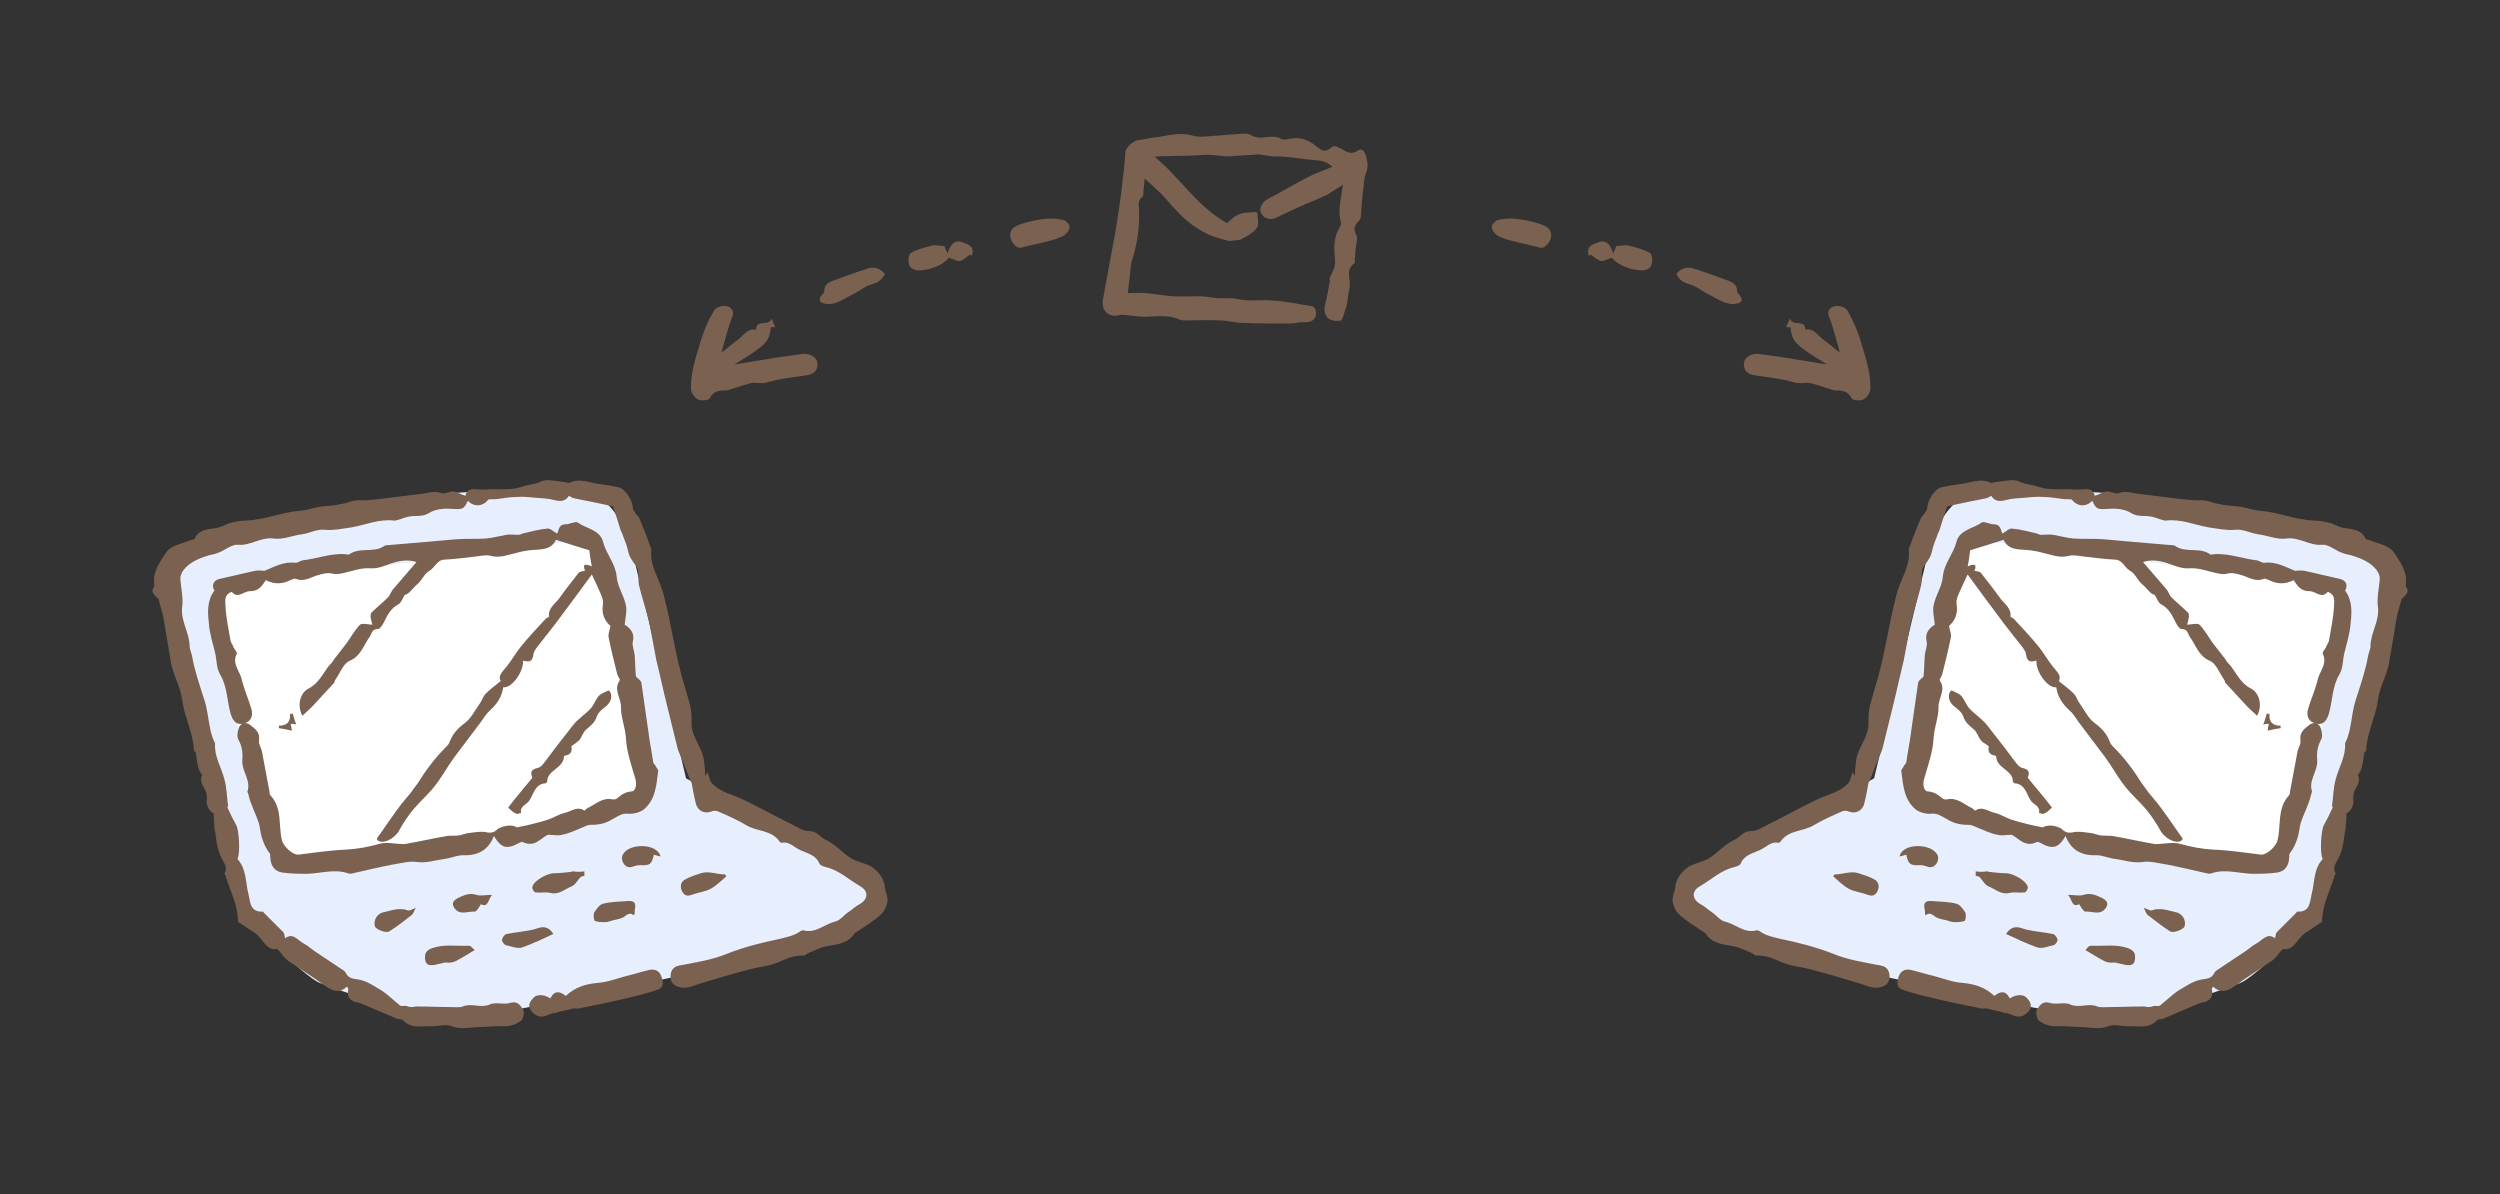 <?xml version="1.0" encoding="utf-8"?>
<!-- Generator: Adobe Illustrator 25.3.1, SVG Export Plug-In . SVG Version: 6.00 Build 0)  -->
<svg version="1.1" id="レイヤー_1" xmlns="http://www.w3.org/2000/svg" xmlns:xlink="http://www.w3.org/1999/xlink" x="0px"
	 y="0px" viewBox="0 0 403.4 192.7" style="enable-background:new 0 0 403.4 192.7;" xml:space="preserve">
<rect x="0" y="0" width="403.4" height="192.7" fill="#333333" stroke="none"/>
<style type="text/css">
	.st0{fill:#7A6150;}
	.st1{fill:#E7EFFF;}
	.st2{fill:#FFFFFF;}
</style>
<g>
	<path class="st0" d="M216.5,51.7c-2.2,0.4-3.2-0.8-2.6-2.9c0.3-1.2,0.5-2.4,0.7-3.6c0-0.1-0.1-0.2-0.1-0.2c0.3-0.8,0.8-1.5,0.9-2.3
		c0.1-0.8-0.1-1.7-0.1-2.6c0-0.7,0.1-1.5,0.3-2.2c0.1-0.4,0.4-0.8,0.6-1.3c0.1-0.2,0.3-0.5,0.2-0.6c-0.6-2,0-3.9,0.3-6.2
		c-0.7,0.5-1.3,0.8-1.9,1.2c-0.3,0.2-0.5,0.4-0.8,0.5c-1.5,0.7-3.1,1.3-4.6,2c-1.1,0.5-2.2,1-3.2,1.5c-1,0.6-2.2,0.4-2.7-0.6
		c-0.4-0.7,0.1-1.8,1.1-2.3c2.1-1.1,4.1-2.3,6.2-3.4c1.3-0.7,2.6-1.1,4.2-1.8c-1.1-1-2.1-1-3.2-1.1c-1.5-0.1-3-0.4-4.5-0.5
		c-0.7-0.1-1.4,0-2.2-0.1c-0.7-0.1-1.3-0.2-2-0.3c-0.9,0.1-1.8,0.1-2.8,0.2c-0.9,0-1.9,0.2-2.8,0.1c-1.2-0.1-2.3-0.3-3.5-0.2
		c-2,0.2-4.1,0.1-6.2,0.2c-0.4,0-0.8,0-1.5,0.1c4.1,3.3,6.8,8,11.7,10.7c0.5-0.4,1.1-1.1,1.9-1.4c0.9-0.4,1.9-0.3,2.8-0.4
		c0,0,0.2,0.1,0.2,0.2c0,0.8,0.3,1.8-0.1,2.4c-0.6,0.8-1.6,1.3-2.5,1.8c-0.3,0.2-0.8,0.1-1.2,0.2c-0.2,0-0.5,0.1-0.7,0.1
		c-1.2-0.3-2.4-0.6-3.5-1.1c-1.2-0.6-2.5-1.4-3.5-2.3c-1.4-1.2-2.6-2.7-3.9-4.1c-0.8-0.8-1.7-1.6-2.8-2.6c-0.1,0.8-0.1,1.5-0.2,2.1
		c0,0.3,0,0.8-0.2,0.9c-0.8,0.6-0.5,1.4-0.5,2.1c0.1,2.8-0.3,5.6-1.2,8.3c-0.2,0.8-0.2,1.7-0.3,2.5c-0.1,0.7-0.2,1.5-0.3,2.6
		c0.9,0,1.9-0.1,2.8,0c1.5,0.1,2.9,0.4,4.4,0.5c1.4,0.1,2.8,0,4.2,0c1,0,2,0.2,2.9,0.3c1,0.1,2.1-0.1,3.1,0.1c2,0.5,4,0.1,6,0.3
		c2.1,0.1,4.2,0.6,6.3,0.9c0.2,0,0.6,0.4,0.6,0.7c0.3,1.3-0.6,2-1.9,1.9c-0.7-0.1-1.4,0.2-2.1,0.2c-2.6,0-5.2,0-7.8-0.1
		c-1.2,0-2.4-0.4-3.7-0.4c-1.8-0.1-3.7,0-5.5,0c-0.3,0-0.6,0-0.9-0.1c-2.1-1-4.3-0.4-6.4-0.5c-0.9-0.1-1.7-0.2-2.6-0.3
		c-0.2,0-0.4,0-0.6,0c-1.9,0.6-3.2-0.7-2.8-2.6c0.4-2.2,0.8-4.4,1.2-6.6c0.4-2.1,0.8-4.1,1.1-6.2c0.3-1.9,0.6-3.9,0.8-5.8
		c0.2-1.7,0.4-3.4,0.5-5.1c0.1-0.8,1.4-1.9,2.2-1.9c0.8-0.1,1.5-0.3,2.3-0.4c2.1-0.2,4.2-1,6.4-0.3c1.1,0.3,2.3,0.1,3.5,0
		c0.9,0,1.9-0.2,2.8-0.2c1,0,2.3-0.4,3.1,0.1c1.6,1,3.3-0.3,4.8,0.6c0.6,0.3,1.5-0.1,2.3-0.1c1.5-0.1,2.7,0.7,3.8,1.6
		c0.7,0.6,1.2,0.5,1.9,0c0.5-0.5,0.9-0.3,1.5,0c0.7,0.3,1.6,1.2,2.7,0.5c0.6-0.4,1.1-0.5,1.5,0.7c0.3,1.1,0.4,1.9,0,2.9
		c-0.3,0.7-0.3,1.5-0.4,2.3c-0.2,1.5-0.3,3-0.4,4.5c0,0.3-0.1,0.6-0.3,0.8c-0.7,0.7-1,1.4-0.4,2.4c0.2,0.4,0,1.1-0.1,1.7
		c-0.1,0.7-0.1,1.5-0.2,2.2c0,0.2,0.1,0.5-0.1,0.6c-1.6,1.2-0.3,2.9-0.8,4.3c-0.1,0.4-0.1,0.8-0.2,1.1
		C217.5,48.9,217,50.3,216.5,51.7z"/>
	<path class="st0" d="M116.7,56.7c0.8-0.7,1.6-1.3,2.5-2c0.9-0.7,1.5-1.8,2.8-1.5c0-1.8,2-0.4,2.5-1.8c0.2,0.5,0.4,0.9,0.6,1.4
		c-0.3,0-0.5,0-0.7,0c-0.3,2.3-0.6,2.8-5.9,6c1.5-0.2,2.9-0.5,4.4-0.7c2.2-0.4,4.5-0.7,6.7-1c1.1-0.1,2.2,0.6,2.3,1.4
		c0.1,1.3-0.5,1.9-2,2.1c-1.5,0.2-3,0.4-4.5,0.7c-0.7,0.1-1.4,0.4-2.1,0.5c-0.7,0.1-1.4-0.1-2,0c-0.9,0.2-1.8,0.5-2.7,0.8
		c-0.5,0.1-1,0.4-1.5,0.4c-1.1,0-2,0.1-2.6,1.3c-0.2,0.3-1.3,0.4-1.8,0.2c-0.6-0.3-1.2-1.1-1.2-1.7c-0.1-2.8,0.9-5.5,1.7-8.2
		c0.5-1.5,1.1-2.9,1.9-4.3c0.5-1,2.1-1.2,2.8-0.6c0.6,0.6,0.4,1.1,0.1,1.8c-0.6,1.8-1.1,3.6-1.6,5.4
		C116.5,56.7,116.6,56.7,116.7,56.7z"/>
	<path class="st0" d="M142.8,44.2c-0.5,1-1.1,1.4-2.2,1.7c-1.1,0.3-2.1,1.2-3.2,1.7c-1.4,0.7-2.6,1.7-4.3,1.4
		c-1-0.2-1.1-0.7-0.4-1.5c0.1-0.1,0.3-0.3,0.3-0.5c0-1,0.6-1.4,1.4-1.7c1.9-0.7,3.8-1.4,5.7-2C141.1,43,142,43.3,142.8,44.2z"/>
	<path class="st0" d="M163,38c0-1.3,1.1-1.6,1.9-1.9c1.3-0.4,2.6-0.7,4-0.8c0.9-0.1,1.8,0,2.7,0.2c0.4,0.1,1,0.7,1,1.1
		c0,0.5-0.5,1.1-0.9,1.4c-0.8,0.4-1.6,0.7-2.5,0.9c-1.5,0.4-3.1,0.7-4.6,1.1C163.9,40,163,38.9,163,38z"/>
	<path class="st0" d="M152.4,39.7c0.1,0.3,0.2,0.6,0.5,1.2c0.4-1.4,1.1-2.3,2.4-1.8c0.8,0.3,2.1,0.6,1.5,2.2
		c-0.2-0.2-0.4-0.3-0.3-0.2c-0.6,0.4-1.1,0.9-1.6,1c-0.5,0.1-1-0.3-1.8-0.5c-0.9,1.1-2.5,1.8-4.3,2c-0.8,0.1-1.8,0-2.1-0.9
		c-0.2-0.6-0.1-1.7,0.3-1.9c1.1-0.6,2.3-0.9,3.5-1.2C151.1,39.5,151.8,39.7,152.4,39.7z"/>
	<g>
		<path class="st1" d="M63.2,81.5c0,0-25.5,4.4-28.7,6.5s-10.1,1.2-8.1,10.1s12.5,49.3,12.5,49.3s10.1,10.2,12.7,11.2
			s16.8,6.2,22.8,5.8c6.1-0.4,58.5-12,58.5-12s8.2-4.6,7.8-7.4c-0.4-2.8-11.7-9.7-13.3-10.5c-1.6-0.8-16.7-8.9-16.7-8.9L102,88.8
			c0,0-2-7.3-5.7-8.5S69.7,78.3,63.2,81.5z"/>
		<path class="st2" d="M38.9,94.5c0,0-4.9-0.8-4.4,6.1c0.4,6.9,10.1,37.2,10.1,37.2s3.2,4,6.5,3.2c3.2-0.8,51.3-10.5,51.3-10.5
			s2.4,0,2-4.9c-0.4-4.9-5.1-32.3-5.1-32.3S98,88,93.5,87.6c-4.4-0.4-19.4,2-19.4,2L38.9,94.5z"/>
		<path class="st0" d="M24.6,95.2c0.1-0.3,0.3-0.5,0.3-0.8c-0.3-2,0.8-3.6,1.8-5.1c0.9-1.4,2.6-1.5,3.9-2.1c0.3-0.1,0.7-0.1,0.8-0.3
			c0.7-1.5,2.2-1.5,3.5-1.7c0.4-0.1,0.8-0.2,1.2-0.4c0.3-0.1,0.6-0.3,1-0.4c0.8-0.2,1.7-0.4,2.6-0.4c3-0.1,5.9-1.4,8.8-1.6
			c1.3-0.1,2.4-0.6,3.6-0.7c1.6-0.1,3.1-0.3,4.6-0.8c0.8-0.3,1.7-0.1,2.6-0.2c1.5-0.1,3-0.3,4.5-0.5c1.4-0.2,2.7-0.3,4.1-0.5
			c1.1-0.1,2.2-0.6,3.4-0.1c0.5,0.2,1.3-0.4,1.9-0.3c0.6,0.1,1.2,0.5,1.9,0.7c0.3-1.6,1.9-0.9,3.1-1c1.9-0.2,4,0.2,5.8-0.4
			c1.1-0.4,2.2-0.4,3.3-0.9c1-0.5,2.6,0,3.9,0.1c0.2,0,0.5,0.2,0.7,0.1c1.2-0.6,2.4-0.3,3.7,0c1.4,0.3,2.8,0.4,4.1,0.7
			c1.2,0.2,2.4,2.2,2.4,3.3c0,0.3,0.3,0.7,0.5,1c0.2,0.3,0.5,0.5,0.6,0.8c0.6,1.5,1.2,2.9,1.7,4.4c0.1,0.2,0.2,0.4,0.2,0.6
			c-0.3,2.7,1.4,4.8,2,7.3c0.4,1.6,0.8,3.3,1.1,4.9c0.5,2.3,0.9,4.7,1.5,7c0.5,2.1,1.2,4.1,1.7,6.1c0.2,0.8,0.2,1.7,0.2,2.6
			c-0.1,2.3,1.7,3.9,2,6.1c0.1,0.8,0.2,1.7,0.2,2.5c0.1-0.2,0.3-0.4,0.4-0.6c0.2,0.6,0.3,1.4,0.7,1.8c1.4,1.5,3.4,1.8,5.2,2.7
			c0.8,0.4,1.6,0.8,2.4,1.2c2.1,1.1,4.2,2.2,6.4,3.3c0.5,0.3,1.1,0.5,1.7,0.5c1.3,0,1.8,1.1,2.8,1.5c1.5,0.7,2.5,2,3.8,2.8
			c1,0.7,2.4,0.8,3.5,1.5c1.1,0.8,2,1.9,2.1,3.4c0.1,0.7,0.5,1.4,0.4,2.1c-0.1,0.8-0.5,1.7-1.1,2.2c-1.2,1.1-2.6,1.9-3.9,2.8
			c-0.1,0.1-0.2,0.1-0.3,0.2c-1.1,1.7-2.9,1.8-4.6,2.1c-1,0.2-1.9,0.7-2.9,1.1c-0.2,0.1-0.5,0.4-0.7,0.4c-1.5-0.1-2.8,0.5-4.2,1.1
			c-1.4,0.6-3,0.7-4.5,1.1c-2.7,0.7-5.4,1.5-8,2.3c-1.1,0.3-2,0.9-3.3,0.6c-1-0.2-1.5-0.8-1.5-1.7c0-0.8,0.3-1.6,1.4-1.8
			c2.6-0.5,5.3-0.9,7.7-1.9c2.8-1.1,5.6-1.8,8.5-2.4c1.2-0.3,2.3-0.5,3.3-1.2c0.1-0.1,0.4-0.2,0.5-0.2c2,0.6,3.4-1,5.2-1.4
			c0.8-0.2,1.4-1.1,2.2-1.6c0.6-0.4,1.1-0.9,1.7-1.2c1.4-0.8,1.5-2.1,0.1-2.9c-1.9-1.1-3.4-2.6-5.6-3.1c-0.4-0.1-0.9-0.3-1-0.6
			c-0.6-1.4-2-1.6-3.2-2.2c-0.9-0.4-1.7-1.4-2.9-1.1c-0.1,0-0.2-0.1-0.3-0.2c-1.3-1.9-3.6-1.6-5.3-2.6c-1.5-0.9-3.1-1.6-4.7-2.3
			c-0.3-0.1-0.7-0.1-0.9,0c-1.1,0.5-2.3,0-2.6-1.2c-0.3-1.1-0.5-2.3-0.7-3.4c-0.1-0.2-0.3-0.4-0.3-0.6c-0.3-0.8-0.6-1.5-0.9-2.3
			c-0.3-0.8-0.7-1.6-1-2.4c-0.6-2.4-1.2-4.9-1.8-7.3c-0.6-2.4-1.1-4.8-1.7-7.2c-0.4-2-0.7-3.9-1.1-5.9c-0.5-2.1-1.2-4.1-1.7-6.2
			c-0.2-1,0.1-2.3-0.4-3c-0.7-0.9-1.2-1.6-1.4-2.7c-0.2-0.9-0.6-1.7-0.9-2.6c-0.1-0.3-0.3-0.5-0.3-0.7c-0.4-1.3-0.8-2.6-1.2-3.7
			c-2.2-0.5-4.3-0.9-6.3-1.3c-0.3-0.1-0.5-0.2-0.8-0.4c-0.5,0.8-1.2,1-2.3,0.7c-1.1-0.3-2.2-0.3-3.3-0.4c-1-0.1-2-0.2-3-0.1
			c-1,0-1.9,0.2-2.8,0.3c-0.5,0.1-1,0-1.6,0.1c-0.8,1.1-2.3,1.3-3.3,0.2c-0.7,1.5-0.9,1.4-2.8,1.3c-1.2-0.1-2.6,0.1-3.5,0.7
			c-1.2,0.7-2.3,0.3-3.4,0.6c-0.5,0.1-0.9,0.3-1.3,0.4c-0.3,0.1-0.6,0.2-0.9,0.2c-2.4-0.3-4.6,0.7-6.9,1.1c-1.4,0.2-2.8,0.5-4.1,0.4
			c-1.4-0.2-2.5,0.5-3.8,0.7c-1.6,0.2-3.1,0.9-4.6,0.7c-2.1-0.3-3.8,1.2-5.8,1c-1-0.1-2.1,0.9-3.2,1.3c-0.5,0.2-1,0.3-1.5,0.4
			c-1.6,0.5-3.1,1.1-4.1,2.4c-0.3,0.4-0.5,0.9-0.5,1.4c0.1,1.5,0.5,3,0.3,4.5c-0.3,2.3,1.2,4.2,1.2,6.4c0,0.5,0.3,1,0.4,1.6
			c0.4,2.3,1.2,4.6,1.9,6.8c0.6,1.7,0.7,3.5,1.1,5.3c0.1,0.3,0.2,0.7,0.3,1c0.1,0.4,0.4,0.7,0.4,1.1c-0.1,2,1,3.7,1.5,5.6
			c0.4,1.4,0.4,2.9,0.6,4.3c0,0.1-0.1,0.2-0.1,0.3c0.4,0.9,0.9,1.9,1.4,2.8c0.5,0.8,0.7,4.8,0.2,5.5c1.5,1.6,1.3,3.8,1.8,5.7
			c0.3,1.2,0.2,2.9,2.3,2.8c0.1,0,0.1,0.1,0.2,0.2c1,1,2.1,2.1,3.1,3.1c0.2,0.2,0.2,0.6,0.3,1c1.3-1,2.1,0.4,3.1,0.9
			c0.6,0.3,1.1,0.8,1.7,1.2c1.5,1,3,2,4.5,3c0.2,0.1,0.4,0.3,0.5,0.5c0.5,1,1.3,0.9,2.3,1.1c1.3,0.3,2.4,1.1,3.6,1.8
			c1,0.7,1.8,1.5,2.8,2.3c0.2,0.2,0.7,0.1,1,0.1c0.3,0.1,0.6,0.2,1,0.2c0.2,0,0.4-0.1,0.7-0.1c1.9,0,3.7,0.1,5.6,0.1
			c0.6,0,1.4,0.1,1.9-0.1c1.4-0.6,2.8,0.3,4.3-0.3c1-0.5,2.4,0.1,3.4-0.3c1.2-0.3,1.6,0.5,2,1.1c0.3,0.4,0,1.5-0.3,1.8
			c-0.7,0.5-1.7,0.9-2.6,0.9c-1.3-0.1-2.6,0.1-3.8,0.1c-1.6,0-3.2,0.5-4.8-0.1c-0.9-0.4-2.1,0-3.2,0c-1.6-0.1-3.3,0.5-4.7-1
			c-0.2-0.2-0.6-0.1-0.9-0.2c-1.8-0.8-3.6-1.5-5.4-2.3c-0.3-0.1-0.5-0.2-0.8-0.3c-1.3-0.2-2-0.8-1.7-2.2c0-0.1-0.1-0.3-0.2-0.4
			c-1.1,1-2.1,0.9-3.5-0.1c-1.9-1.4-4-2.7-5.9-4c-0.6-0.4-1.1-1.1-1.8-2c-1.9,0.5-2.4-1.9-3.9-2.7c-0.6-0.4-1.2-0.8-1.8-1.2
			c-0.2-0.2-0.7-0.4-0.7-0.5c0-2.7-1.3-5-2-7.4c0-0.1-0.2-0.3-0.2-0.3c0.7-1.2-0.3-2-0.7-3.1c-0.5-1.2-0.6-2.5-0.8-3.8
			c-0.1-0.3-0.1-0.7-0.1-1c-0.1-0.5-0.1-1.1-0.1-1.8c-0.8-0.5-1.3-1.3-1.1-2.6c0-0.2-0.1-0.5-0.1-0.8c-0.3-0.9-1.2-1.6-0.7-2.8
			c0.1-0.1-0.3-0.4-0.4-0.7c-0.2-0.5-0.3-1-0.4-1.5c-0.1-0.5-0.1-1-0.2-1.4c0-0.1-0.2-0.2-0.3-0.4c-0.1-2.8-1.5-5.3-1.9-8.1
			c-0.2-1.8-1.1-3.4-1.6-5.2c-0.2-0.7-0.3-1.4-0.4-2.1c-0.4-2.1-0.7-4.3-1.1-6.4c-0.2-0.9-0.5-1.7-0.7-2.6
			C24.6,95.8,24.6,95.5,24.6,95.2z"/>
		<path class="st0" d="M83.4,133.5c1.6-0.3,2.8-0.6,3.9-0.9c0.4-0.1,0.9-0.3,1.3-0.4c0.8-0.3,1.6-0.8,2.4-1c1.1-0.2,2.1-1.2,3.3-0.4
			c0.1,0,0.3-0.3,0.5-0.4c1.3-0.6,2.4-1.8,4.1-1.4c0.2,0,0.5,0,0.7-0.2c0.7-0.6,1.3-1,2.3-1.1c0.7,0,0.9-1.2,0.6-2.1
			c-0.6-2.1-1.4-4.3-1.5-6.5c-0.1-1.7-0.8-3.3-0.8-4.9c0.1-1.5-1.3-2.9-0.2-4.4c0.1-0.2-0.3-0.6-0.4-1c-0.5-2-1-4-1.4-6
			c-0.1-0.5,0.2-1.1,0.3-1.8c-0.9-0.8-1.5-1.9-1.2-3.6c0.1-0.9-0.6-2-1-3c-0.2-0.5-0.5-1-0.8-1.7c-1.7,2.3-3.2,4.4-4.8,6.5
			c-1.3,1.8-2.7,3.5-4.1,5.3c-0.2,0.3-0.5,0.7-0.5,1c-0.2,1.2-0.5,1.4-1.7,1.1c0.1,1.9-1.9,4.5-3.2,4.3c-0.2,1.5-1,2.7-2.1,3.7
			c-0.6,0.5-1,1.2-1.5,1.9c-1.4,1.9-2.9,3.8-4.3,5.7c-1.1,1.5-2,3.2-3.2,4.7c-1,1.3-2.3,2.4-3.4,3.7c-0.9,1.1-1.7,2.3-2.4,3.6
			c-0.6,0.9-1.9,1.8-2.9,1.6c-0.2,0-0.5-0.2-0.6-0.4c0-0.1,0.2-0.4,0.3-0.5c1.2-1.7,2.4-3.5,3.7-5.2c0.5-0.6,1-1.2,1.5-1.8
			c0.4-0.5,0.7-1,1.1-1.5c1.3-2.1,2.8-4.1,4.6-5.9c0.2-0.2,0.5-0.5,0.6-0.9c0.5-1.3,1.4-2.2,2.5-3c0.9-0.7,1.5-1.9,2.2-2.9
			c0.4-0.5,0.6-1.2,1-1.7c0.7-0.7,1.6-1.4,2.5-2.1c-0.5-0.9,0.3-1.5,1-2.4c0.8-1,1.4-2.1,2.2-3.1c1.3-1.6,2.7-3.1,4.1-4.6
			c0.1-0.1,0.5-0.2,0.5-0.3c-0.2-1.3,0.9-2,1.6-2.9c1-1.4,2.1-2.8,3.2-4.2c0.2-0.2,0.6-0.2,1-0.3c-0.5-1.2,0.2-1.1,1.1-0.7
			c-0.2-0.9-0.3-1.8-0.4-2.6c-1.7-0.5-3.5-1.1-5.4-1.7c-0.8,1.8-2.6,1.5-4.3,1.7c-0.7,0.1-1.3,0.2-2,0.4c-1.4,0.3-2.7,0.9-4.2,0.5
			c-0.7-0.2-1.6,0-2.4,0.1c-1.7,0.2-3.3,0.4-5,0.5c-1.3,0-1.6,1.3-2.5,1.8c-0.9,0.5-1.2,1.6-2.1,2.3c-0.7,0.6-1.2,1.5-1.9,1.6
			c-0.4,0.7-0.6,1.3-1,1.5c-1.3,0.7-1.8,1.8-2.4,3c-0.2,0.4-0.6,1-0.9,1c-1,0-1,0.7-1.3,1.2c-1,1.3-1.4,3.1-3.2,3.9
			c-1.1,0.4-1.6,2-2.4,3.1c-0.1,0.1-0.1,0.4-0.2,0.5c-1.2,1.3-2.4,2.6-3.6,3.9c-0.5,0.5-1,0.9-1.5,1.4c-0.9-1.6-0.4-3.7,1-4.4
			c1.6-0.8,2.3-2.4,3.3-3.7c0.3-0.3,0.6-0.6,0.8-1c0.7-0.9,1.4-1.8,2.1-2.7c0.7-1,1.3-2.1,2.1-2.9c0.4-0.3,1.3,0,2,0
			c-0.1-0.2-0.2-0.7-0.3-1.2c0-0.2,0-0.6,0.1-0.7c0.9-0.9,1.8-1.6,2.7-2.5c0.4-0.4,0.5-1,0.9-1.4c1.2-1.4,2.4-2.8,3.7-4.3
			c-1.4-0.5-2.9-0.2-4.3,0.3c-1.1,0.4-2,0.8-3.3,0.7c-1.4-0.1-2.9,0.5-4.3,0.8c-0.5,0.1-1.1,0.2-1.5,0.1c-1-0.3-1.8,0-2.8,0.3
			c-1.1,0.4-2.1,1-3.3,0.5c-0.2-0.1-0.5,0.1-0.8,0.2c-1.4,0.7-2.7,0.7-4,0c-0.6,0.9-1.1,1.8-2.6,1.8c-1,0-1.9,1.3-2.9,0.1
			c-1.4,0.5-1,1.7-1,2.5c0.1,1.8,0.5,3.6,0.8,5.4c0.1,0.4,0.4,0.7,0.5,1.1c0.2,0.3,0.6,0.8,0.5,1c-0.8,1.6,0.5,2.8,0.8,4.1
			c0.4,1.7,1.1,3.2,1.6,4.9c0.3,1.3-0.3,2.1-1.5,2.3c-1,0.2-1.6-0.6-1.9-1.7c-0.6-2.1-0.5-4.3-1.7-6.3c-0.6-1-0.5-2.3-0.8-3.5
			c-0.4-1.6-0.9-3.2-1-4.8c-0.2-1.7-0.3-3.6,0.9-5.2c-0.5-0.8-0.2-1.7,0.9-1.9c1.9-0.4,3.8-0.9,5.7-1.3c0.5-0.1,1,0,1.5,0
			c1.5-0.6,3-1.5,4.9-1.3c0.4,0.1,0.9-0.4,1.4-0.4c2.4-0.3,4.8-1.3,7.3-0.9c1.7-1.3,4-0.2,5.7-1.4c0.1,0,0.1-0.1,0.2-0.1
			c2.4-0.2,4.8-0.4,7.1-0.6c1.5-0.1,3-0.3,4.6-0.4c1.5-0.1,3,0,4.5-0.1c1.1-0.1,2.2-0.4,3.3-0.6c0.6-0.1,1.3,0,1.9,0
			c0.3,0,0.5-0.1,0.7-0.2c1.3-0.3,2.7-0.7,4-0.8c0.5-0.1,1,0.5,1.6,0.8c0.3-0.5,0.2-1.5,1.4-1.5c0.6,0,1.5-0.5,1.9-0.3
			c1.4,1,3.6,1.2,4.1,3.1c0.5,2,2,3.5,2.2,5.6c0.1,1.6,1.2,3.1,1.5,4.7c0.2,0.9-0.1,2-0.2,3.1c0.8,0.5,1.7,1.3,1.3,2.8
			c-0.1,0.6,0.2,1.3,0.3,2c0.1,1.1,0.1,2.3,0.2,3.4c0,0.2,0.2,0.4,0.4,0.5c0.2,0.2,0.5,0.5,0.5,0.7c0.4,2.8,0.8,5.6,1.2,8.4
			c0.2,1.5,0.5,2.9,0.7,4.4c0.1,0.3,0.4,0.5,0.5,0.8c0.1,0.2,0.4,0.5,0.3,0.7c-0.3,2.2-0.4,4.5-2.3,6.1c-0.6,0.5-1.8,0.8-2.6,0.7
			c-1-0.1-1.7,0.5-2.5,0.9c-1.1,0.7-2.2,0.9-3.5,0.9c-0.5,0-1,0.3-1.5,0.5c-1,0.4-2,0.9-3.1,1.1c-0.7,0.2-1.4,0-2.3,0
			c-1.1,0.5-2.1,2.1-4,1.2c-0.2-0.1-0.4,0-0.6,0.1c-2,1.1-2.9,0.9-4.1-1.1c-0.9,2.3-2.6,3.2-5,3.1c-1,0-2,0.5-3,0.6
			c-1.5,0.2-2.8,0.7-4.4,0.5c-1.2-0.2-2.6,0.2-3.9,0.4c-2.1,0.4-4.2,0.9-6.4,1.4c-0.3,0.1-0.7,0.1-0.9,0c-2.1-0.7-4.2,0-6.3,0.1
			c-1.4,0-2.8,0-4.2-0.2c-1.4-0.2-2-1.2-2-2.8c0-0.2-0.1-0.4-0.3-0.6c-0.8-1.2-1.2-2.5-1.4-4c-0.2-1.1-0.8-2.2-1.2-3.3
			c-0.3-0.7-0.5-1.4-0.7-2.2c0,0-0.1-0.1-0.1-0.1c0.7-1.8-0.9-3.3-0.8-5.1c0.1-1.1,0-2.2-0.6-3.3c-0.3-0.5-0.2-1.2,0-1.8
			c0.2-0.9,1.2-1.2,1.9-0.6c0.8,0.6,1.6,1.2,1.4,2.5c-0.1,0.6,0.4,1.2,0.5,1.9c0.4,2.1,0.8,4.3,1.2,6.4c0,0.2,0,0.4,0.2,0.6
			c1.9,2.1,1.2,4.8,1.8,7.2c0.2,0.9,1.7,2.4,2.7,2.3c2.5-0.3,5-0.7,7.6-0.8c1.8-0.1,3.5-0.4,5.3-0.9c1.2-0.4,2.7,0,4,0
			c0.1,0,0.2,0,0.2,0c2.3-0.4,4.5-0.9,6.8-1.3c0.7-0.1,1.3,0,2-0.1c0.6-0.1,1.2-0.4,1.7-0.4c0.9-0.1,1.9-0.3,2.7-0.1
			c0.9,0.2,1.4-0.1,1.9-0.6C81.4,133.2,82.6,133,83.4,133.5z"/>
		<path class="st0" d="M88.8,161.1c0.7-1.4,1.6-1.1,2.5-0.4c1.5-1.4,3.1-1.9,5.1-2.1c1.6-0.1,3.1-0.7,4.6-1.1c1.3-0.3,2.5-0.7,3.8-1
			c0.9-0.2,1.6,0.2,1.9,1c0.3,0.8,0.5,1.9-0.6,2.2c-1.7,0.6-3.4,1-5.1,1.4c-2.5,0.6-5,1.1-7.5,1.6c-0.3,0.1-0.6,0-0.9,0
			c-0.4,0.1-0.8,0.2-1.2,0.3c-0.5,0.1-1.1,0.2-1.6,0.4c-0.4,0.1-0.8,0.1-1.2,0.3c-1.2,0.6-2.1,0.4-2.9-0.6c-0.6-0.8-0.2-1.5,0.3-2
			C86.5,160.4,87.7,160.4,88.8,161.1z"/>
		<path class="st0" d="M92.2,120.4c0.1,0.6,0.1,1.3-0.9,1.5c-0.1,0-0.3,0.1-0.3,0.1c0,2-2.7,2.2-2.7,4.1c0,0.1-0.2,0.3-0.3,0.3
			c-1.7,0.1-1.9,1.8-2.6,2.8c-0.4,0.6-1.6,0.9-1.3,2c-0.3,0-0.6,0.2-0.8,0.1c-0.5-0.2-0.9-0.6-1.3-1c1.3-1.7,2.6-3.2,3.9-4.8
			c-0.2-0.6-0.5-1.3,0.9-1.6c0.6-0.1,1.1-1,1.6-1.6c1.3-1.8,2.7-3.5,4-5.2c0.9-1.2,2.2-1.9,3.1-3c0.4-0.6,0.7-1.3,1.1-1.8
			c0.4-0.4,1-0.6,1.6-0.9c0.7,0.5,0.6,1.9-0.6,2.7c-0.5,0.4-1.1,0.9-1.3,1.5c-0.3,1-1,1.5-1.7,2.1c-0.5,0.4-0.7,1.2-1.1,1.7
			C93.2,119.7,92.8,120,92.2,120.4z"/>
		<path class="st0" d="M94.3,140.6c0,0.1,0,0.5,0,0.7c-0.2,0.1-0.5,0.1-0.6,0.2c-0.5,0.5-0.8,1.2-1.4,1.5c-1.1,0.4-2,1.4-3.4,1.1
			c-0.8-0.2-1.7,0-2.5-0.1c-0.2,0-0.6-0.6-0.5-0.9c0.3-1.1,2.5-2.2,3.5-2.2c0.9,0,1.7-0.1,2.6-0.2c0.2,0,0.3-0.1,0.5-0.1
			C93,140.7,93.6,140.7,94.3,140.6z"/>
		<path class="st0" d="M89.3,150.7c-1.7,0.8-3.4,1.6-5.1,2.2c-0.8,0.2-1.7-0.2-2.6-0.4c-0.3-0.1-0.7-0.7-0.6-0.9
			c0.1-0.4,0.5-0.9,0.8-0.9c1.5-0.3,3.1-0.4,4.6-0.8C87.7,149.4,88.5,149.5,89.3,150.7z"/>
		<path class="st0" d="M117.2,141.4c-0.8,0.7-1.6,1.5-2.5,2c-0.9,0.5-2.1,0.6-3.1,1c-0.6,0.2-1.1,0.2-1.5-0.5
			c-0.4-0.7-0.3-1.5,0.3-1.9c0.8-0.5,1.8-0.8,2.7-1.1c1.3-0.4,2.6,0.2,3.9,0.2C117.1,141.2,117.1,141.3,117.2,141.4z"/>
		<path class="st0" d="M102.3,147.7c-0.9-0.7-1.3,0.2-1.9,0.4c-0.5,0.2-1,0.3-1.5,0.4c-0.4,0.1-0.8,0.3-1.2,0.3
			c-0.6,0-1.2,0-1.7-0.2c-0.2-0.1-0.3-1-0.1-1.4c0.4-0.6,0.9-1.3,1.5-1.4c1.2-0.3,2.5-0.3,3.8-0.4c1.2-0.1,1.5,0.3,1.2,1.5
			C102.5,147.2,102.4,147.4,102.3,147.7z"/>
		<path class="st0" d="M76.6,153.3c-1.2,0.7-2.1,1.3-3.1,1.8c-0.4,0.2-1,0.3-1.6,0.2c-0.6,0.1-1.2,0.3-1.8,0.4
			c-0.7,0.1-1.4,0.1-1.5-0.9c-0.1-0.9,0.1-1.4,1.1-1.8c2-0.7,4-0.3,6-0.4C76,152.6,76.3,153.1,76.6,153.3z"/>
		<path class="st0" d="M67.1,146.5c-0.3,0.5-0.4,0.9-0.6,1.1c-1.2,0.9-2.4,1.9-3.7,2.7c-0.5,0.3-2.1-0.3-2.3-0.8
			c-0.3-0.9,0.3-2.1,1.4-2.3c1.3-0.3,2.6-0.8,3.9-0.3C66.1,147,66.5,146.7,67.1,146.5z"/>
		<path class="st0" d="M106.6,138.2c-0.5-0.1-0.8-0.2-1.1-0.3c-0.3,1.5-0.6,1.8-2.2,1.7c-0.4,0-0.8,0.1-1.1,0.2
			c-0.7,0.3-1.2,0.1-1.6-0.5c-0.4-0.7-0.3-1.3,0.2-1.8C102,136.1,106,136.1,106.6,138.2z"/>
		<path class="st0" d="M79.4,144.4c-0.7,0.8-0.6,2.1-1.8,1.5c-0.3,0.5-0.7,1.2-1,1.2c-1.1-0.1-2.4,0.7-3.3-0.6
			c-0.6-0.9,0.1-1.3,0.6-1.6c0.9-0.4,1.8-0.9,3-0.5C77.5,144.6,78.4,144.4,79.4,144.4z"/>
		<path class="st0" d="M47.2,115.1c0.2,0.5,0.3,1.1,0.6,1.8c-0.4-0.1-0.6-0.1-0.9-0.1c0.1,0.3,0.1,0.6,0.2,1.1
			c-0.8-0.2-1.4-0.3-2.1-0.4c0-0.1,0-0.2,0-0.4c1.3,0,1.9-0.6,1.8-1.9C47,115.2,47.1,115.2,47.2,115.1z"/>
	</g>
	<path class="st0" d="M296.6,56.7c-0.8-0.7-1.6-1.3-2.5-2c-0.9-0.7-1.5-1.8-2.8-1.5c0-1.8-2-0.4-2.5-1.8c-0.2,0.5-0.4,0.9-0.6,1.4
		c0.3,0,0.5,0,0.7,0c0.3,2.3,0.6,2.8,5.9,6c-1.5-0.2-2.9-0.5-4.4-0.7c-2.2-0.4-4.5-0.7-6.7-1c-1.1-0.1-2.2,0.6-2.3,1.4
		c-0.1,1.3,0.5,1.9,2,2.1c1.5,0.2,3,0.4,4.5,0.7c0.7,0.1,1.4,0.4,2.1,0.5c0.7,0.1,1.4-0.1,2,0c0.9,0.2,1.8,0.5,2.7,0.8
		c0.5,0.1,1,0.4,1.5,0.4c1.1,0,2,0.1,2.6,1.3c0.2,0.3,1.3,0.4,1.8,0.2c0.6-0.3,1.2-1.1,1.2-1.7c0.1-2.8-0.9-5.5-1.7-8.2
		c-0.5-1.5-1.1-2.9-1.9-4.3c-0.5-1-2.1-1.2-2.8-0.6c-0.6,0.6-0.4,1.1-0.1,1.8c0.6,1.8,1.1,3.6,1.6,5.4
		C296.8,56.7,296.7,56.7,296.6,56.7z"/>
	<path class="st0" d="M270.5,44.2c0.5,1,1.1,1.4,2.2,1.7c1.1,0.3,2.1,1.2,3.2,1.7c1.4,0.7,2.6,1.7,4.3,1.4c1-0.2,1.1-0.7,0.4-1.5
		c-0.1-0.1-0.3-0.3-0.3-0.5c0-1-0.6-1.4-1.4-1.7c-1.9-0.7-3.8-1.4-5.7-2C272.2,43,271.2,43.3,270.5,44.2z"/>
	<path class="st0" d="M250.3,38c0-1.3-1.1-1.6-1.9-1.9c-1.3-0.4-2.6-0.7-4-0.8c-0.9-0.1-1.8,0-2.7,0.2c-0.4,0.1-1,0.7-1,1.1
		c0,0.5,0.5,1.1,0.9,1.4c0.8,0.4,1.6,0.7,2.5,0.9c1.5,0.4,3.1,0.7,4.6,1.1C249.4,40,250.3,38.9,250.3,38z"/>
	<path class="st0" d="M260.8,39.7c-0.1,0.3-0.2,0.6-0.5,1.2c-0.4-1.4-1.1-2.3-2.4-1.8c-0.8,0.3-2.1,0.6-1.5,2.2
		c0.2-0.2,0.4-0.3,0.3-0.2c0.6,0.4,1.1,0.9,1.6,1c0.5,0.1,1-0.3,1.8-0.5c0.9,1.1,2.5,1.8,4.3,2c0.8,0.1,1.8,0,2.1-0.9
		c0.2-0.6,0.1-1.7-0.3-1.9c-1.1-0.6-2.3-0.9-3.5-1.2C262.1,39.5,261.5,39.7,260.8,39.7z"/>
	<g>
		<path class="st1" d="M349.9,81.5c0,0,25.5,4.4,28.7,6.5s10.1,1.2,8.1,10.1c-2,8.9-12.5,49.3-12.5,49.3s-10.1,10.2-12.7,11.2
			c-2.6,1-16.8,6.2-22.8,5.8c-6.1-0.4-58.5-12-58.5-12s-8.2-4.6-7.8-7.4c0.4-2.8,11.7-9.7,13.3-10.5c1.6-0.8,16.7-8.9,16.7-8.9
			l8.8-36.7c0,0,2-7.3,5.7-8.5C320.3,79.1,343.4,78.3,349.9,81.5z"/>
		<path class="st2" d="M374.1,94.5c0,0,4.9-0.8,4.4,6.1c-0.4,6.9-10.1,37.2-10.1,37.2s-3.2,4-6.5,3.2c-3.2-0.8-51.3-10.5-51.3-10.5
			s-2.4,0-2-4.9c0.4-4.9,5.1-32.3,5.1-32.3s1.4-5.3,5.9-5.7c4.4-0.4,19.4,2,19.4,2L374.1,94.5z"/>
		<path class="st0" d="M388.5,95.2c-0.1-0.3-0.3-0.5-0.3-0.8c0.3-2-0.8-3.6-1.8-5.1c-0.9-1.4-2.6-1.5-3.9-2.1
			c-0.3-0.1-0.7-0.1-0.8-0.3c-0.7-1.5-2.2-1.5-3.5-1.7c-0.4-0.1-0.8-0.2-1.2-0.4c-0.3-0.1-0.6-0.3-1-0.4c-0.8-0.2-1.7-0.4-2.6-0.4
			c-3-0.1-5.9-1.4-8.8-1.6c-1.3-0.1-2.4-0.6-3.6-0.7c-1.6-0.1-3.1-0.3-4.6-0.8c-0.8-0.3-1.7-0.1-2.6-0.2c-1.5-0.1-3-0.3-4.5-0.5
			c-1.4-0.2-2.7-0.3-4.1-0.5c-1.1-0.1-2.2-0.6-3.4-0.1c-0.5,0.2-1.3-0.4-1.9-0.3c-0.6,0.1-1.2,0.5-1.9,0.7c-0.3-1.6-1.9-0.9-3.1-1
			c-1.9-0.2-4,0.2-5.8-0.4c-1.1-0.4-2.2-0.4-3.3-0.9c-1-0.5-2.6,0-3.9,0.1c-0.2,0-0.5,0.2-0.7,0.1c-1.2-0.6-2.4-0.3-3.7,0
			c-1.4,0.3-2.8,0.4-4.1,0.7c-1.2,0.2-2.4,2.2-2.4,3.3c0,0.3-0.3,0.7-0.5,1c-0.2,0.3-0.5,0.5-0.6,0.8c-0.6,1.5-1.2,2.9-1.7,4.4
			c-0.1,0.2-0.2,0.4-0.2,0.6c0.3,2.7-1.4,4.8-2,7.3c-0.4,1.6-0.8,3.3-1.1,4.9c-0.5,2.3-0.9,4.7-1.5,7c-0.5,2.1-1.2,4.1-1.7,6.1
			c-0.2,0.8-0.2,1.7-0.2,2.6c0.1,2.3-1.7,3.9-2,6.1c-0.1,0.8-0.2,1.7-0.2,2.5c-0.1-0.2-0.3-0.4-0.4-0.6c-0.2,0.6-0.3,1.4-0.7,1.8
			c-1.4,1.5-3.4,1.8-5.2,2.7c-0.8,0.4-1.6,0.8-2.4,1.2c-2.1,1.1-4.2,2.2-6.4,3.3c-0.5,0.3-1.1,0.5-1.7,0.5c-1.3,0-1.8,1.1-2.8,1.5
			c-1.5,0.7-2.5,2-3.8,2.8c-1,0.7-2.4,0.8-3.5,1.5c-1.1,0.8-2,1.9-2.1,3.4c-0.1,0.7-0.5,1.4-0.4,2.1c0.1,0.8,0.5,1.7,1.1,2.2
			c1.2,1.1,2.6,1.9,3.9,2.8c0.1,0.1,0.2,0.1,0.3,0.2c1.1,1.7,2.9,1.8,4.6,2.1c1,0.2,1.9,0.7,2.9,1.1c0.2,0.1,0.5,0.4,0.7,0.4
			c1.5-0.1,2.8,0.5,4.2,1.1c1.4,0.6,3,0.7,4.5,1.1c2.7,0.7,5.4,1.5,8,2.3c1.1,0.3,2,0.9,3.3,0.6c1-0.2,1.5-0.8,1.5-1.7
			c0-0.8-0.3-1.6-1.4-1.8c-2.6-0.5-5.3-0.9-7.7-1.9c-2.8-1.1-5.6-1.8-8.5-2.4c-1.2-0.3-2.3-0.5-3.3-1.2c-0.1-0.1-0.4-0.2-0.5-0.2
			c-2,0.6-3.4-1-5.2-1.4c-0.8-0.2-1.4-1.1-2.2-1.6c-0.6-0.4-1.1-0.9-1.7-1.2c-1.4-0.8-1.5-2.1-0.1-2.9c1.9-1.1,3.4-2.6,5.6-3.1
			c0.4-0.1,0.9-0.3,1-0.6c0.6-1.4,2-1.6,3.2-2.2c0.9-0.4,1.7-1.4,2.9-1.1c0.1,0,0.2-0.1,0.3-0.2c1.3-1.9,3.6-1.6,5.3-2.6
			c1.5-0.9,3.1-1.6,4.7-2.3c0.3-0.1,0.7-0.1,0.9,0c1.1,0.5,2.3,0,2.6-1.2c0.3-1.1,0.5-2.3,0.7-3.4c0.1-0.2,0.3-0.4,0.3-0.6
			c0.3-0.8,0.6-1.5,0.9-2.3c0.3-0.8,0.7-1.6,1-2.4c0.6-2.4,1.2-4.9,1.8-7.3c0.6-2.4,1.1-4.8,1.7-7.2c0.4-2,0.7-3.9,1.1-5.9
			c0.5-2.1,1.2-4.1,1.7-6.2c0.2-1-0.1-2.3,0.4-3c0.7-0.9,1.2-1.6,1.4-2.7c0.2-0.9,0.6-1.7,0.9-2.6c0.1-0.3,0.3-0.5,0.3-0.7
			c0.4-1.3,0.8-2.6,1.2-3.7c2.2-0.5,4.3-0.9,6.3-1.3c0.3-0.1,0.5-0.2,0.8-0.4c0.5,0.8,1.2,1,2.3,0.7c1.1-0.3,2.2-0.3,3.3-0.4
			c1-0.1,2-0.2,3-0.1c1,0,1.9,0.2,2.8,0.3c0.5,0.1,1,0,1.6,0.1c0.8,1.1,2.3,1.3,3.3,0.2c0.7,1.5,0.9,1.4,2.8,1.3
			c1.2-0.1,2.6,0.1,3.5,0.7c1.2,0.7,2.3,0.3,3.4,0.6c0.5,0.1,0.9,0.3,1.3,0.4c0.3,0.1,0.6,0.2,0.9,0.2c2.4-0.3,4.6,0.7,6.9,1.1
			c1.4,0.2,2.8,0.5,4.1,0.4c1.4-0.2,2.5,0.5,3.8,0.7c1.6,0.2,3.1,0.9,4.6,0.7c2.1-0.3,3.8,1.2,5.8,1c1-0.1,2.1,0.9,3.2,1.3
			c0.5,0.2,1,0.3,1.5,0.4c1.6,0.5,3.1,1.1,4.1,2.4c0.3,0.4,0.5,0.9,0.5,1.4c-0.1,1.5-0.5,3-0.3,4.5c0.3,2.3-1.2,4.2-1.2,6.4
			c0,0.5-0.3,1-0.4,1.6c-0.4,2.3-1.2,4.6-1.9,6.8c-0.6,1.7-0.7,3.5-1.1,5.3c-0.1,0.3-0.2,0.7-0.3,1c-0.1,0.4-0.4,0.7-0.4,1.1
			c0.1,2-1,3.7-1.5,5.6c-0.4,1.4-0.4,2.9-0.6,4.3c0,0.1,0.1,0.2,0.1,0.3c-0.4,0.9-0.9,1.9-1.4,2.8c-0.5,0.8-0.7,4.8-0.2,5.5
			c-1.5,1.6-1.3,3.8-1.8,5.7c-0.3,1.2-0.2,2.9-2.3,2.8c-0.1,0-0.1,0.1-0.2,0.2c-1,1-2.1,2.1-3.1,3.1c-0.2,0.2-0.2,0.6-0.3,1
			c-1.3-1-2.1,0.4-3.1,0.9c-0.6,0.3-1.1,0.8-1.7,1.2c-1.5,1-3,2-4.5,3c-0.2,0.1-0.4,0.3-0.5,0.5c-0.5,1-1.3,0.9-2.3,1.1
			c-1.3,0.3-2.4,1.1-3.6,1.8c-1,0.7-1.8,1.5-2.8,2.3c-0.2,0.2-0.7,0.1-1,0.1c-0.3,0.1-0.6,0.2-1,0.2c-0.2,0-0.4-0.1-0.7-0.1
			c-1.9,0-3.7,0.1-5.6,0.1c-0.6,0-1.4,0.1-1.9-0.1c-1.4-0.6-2.8,0.3-4.3-0.3c-1-0.5-2.4,0.1-3.4-0.3c-1.2-0.3-1.6,0.5-2,1.1
			c-0.3,0.4,0,1.5,0.3,1.8c0.7,0.5,1.7,0.9,2.6,0.9c1.3-0.1,2.6,0.1,3.8,0.1c1.6,0,3.2,0.5,4.8-0.1c0.9-0.4,2.1,0,3.2,0
			c1.6-0.1,3.3,0.5,4.7-1c0.2-0.2,0.6-0.1,0.9-0.2c1.8-0.8,3.6-1.5,5.4-2.3c0.3-0.1,0.5-0.2,0.8-0.3c1.3-0.2,2-0.8,1.7-2.2
			c0-0.1,0.1-0.3,0.2-0.4c1.1,1,2.1,0.9,3.5-0.1c1.9-1.4,4-2.7,5.9-4c0.6-0.4,1.1-1.1,1.8-2c1.9,0.5,2.4-1.9,3.9-2.7
			c0.6-0.4,1.2-0.8,1.8-1.2c0.2-0.2,0.7-0.4,0.7-0.5c0-2.7,1.3-5,2-7.4c0-0.1,0.2-0.3,0.2-0.3c-0.7-1.2,0.3-2,0.7-3.1
			c0.5-1.2,0.6-2.5,0.8-3.8c0.1-0.3,0.1-0.7,0.1-1c0.1-0.5,0.1-1.1,0.1-1.8c0.8-0.5,1.3-1.3,1.1-2.6c0-0.2,0.1-0.5,0.1-0.8
			c0.3-0.9,1.2-1.6,0.7-2.8c-0.1-0.1,0.3-0.4,0.4-0.7c0.2-0.5,0.3-1,0.4-1.5c0.1-0.5,0.1-1,0.2-1.4c0-0.1,0.2-0.2,0.3-0.4
			c0.1-2.8,1.5-5.3,1.9-8.1c0.2-1.8,1.1-3.4,1.6-5.2c0.2-0.7,0.3-1.4,0.4-2.1c0.4-2.1,0.7-4.3,1.1-6.4c0.2-0.9,0.5-1.7,0.7-2.6
			C388.5,95.8,388.5,95.5,388.5,95.2z"/>
		<path class="st0" d="M329.6,133.5c-1.6-0.3-2.8-0.6-3.9-0.9c-0.4-0.1-0.9-0.3-1.3-0.4c-0.8-0.3-1.6-0.8-2.4-1
			c-1.1-0.2-2.1-1.2-3.3-0.4c-0.1,0-0.3-0.3-0.5-0.4c-1.3-0.6-2.4-1.8-4.1-1.4c-0.2,0-0.5,0-0.7-0.2c-0.7-0.6-1.3-1-2.3-1.1
			c-0.7,0-0.9-1.2-0.6-2.1c0.6-2.1,1.4-4.3,1.5-6.5c0.1-1.7,0.8-3.3,0.8-4.9c-0.1-1.5,1.3-2.9,0.2-4.4c-0.1-0.2,0.3-0.6,0.4-1
			c0.5-2,1-4,1.4-6c0.1-0.5-0.2-1.1-0.3-1.8c0.9-0.8,1.5-1.9,1.2-3.6c-0.1-0.9,0.6-2,1-3c0.2-0.5,0.5-1,0.8-1.7
			c1.7,2.3,3.2,4.4,4.8,6.5c1.3,1.8,2.7,3.5,4.1,5.3c0.2,0.3,0.5,0.7,0.5,1c0.2,1.2,0.5,1.4,1.7,1.1c-0.1,1.9,1.9,4.5,3.2,4.3
			c0.2,1.5,1,2.7,2.1,3.7c0.6,0.5,1,1.2,1.5,1.9c1.4,1.9,2.9,3.8,4.3,5.7c1.1,1.5,2,3.2,3.2,4.7c1,1.3,2.3,2.4,3.4,3.7
			c0.9,1.1,1.7,2.3,2.4,3.6c0.6,0.9,1.9,1.8,2.9,1.6c0.2,0,0.5-0.2,0.6-0.4c0-0.1-0.2-0.4-0.3-0.5c-1.2-1.7-2.4-3.5-3.7-5.2
			c-0.5-0.6-1-1.2-1.5-1.8c-0.4-0.5-0.7-1-1.1-1.5c-1.3-2.1-2.8-4.1-4.6-5.9c-0.2-0.2-0.5-0.5-0.6-0.9c-0.5-1.3-1.4-2.2-2.5-3
			c-0.9-0.7-1.5-1.9-2.2-2.9c-0.4-0.5-0.6-1.2-1-1.7c-0.7-0.7-1.6-1.4-2.5-2.1c0.5-0.9-0.3-1.5-1-2.4c-0.8-1-1.4-2.1-2.2-3.1
			c-1.3-1.6-2.7-3.1-4.1-4.6c-0.1-0.1-0.5-0.2-0.5-0.3c0.2-1.3-0.9-2-1.6-2.9c-1-1.4-2.1-2.8-3.2-4.2c-0.2-0.2-0.6-0.2-1-0.3
			c0.5-1.2-0.2-1.1-1.1-0.7c0.2-0.9,0.3-1.8,0.4-2.6c1.7-0.5,3.5-1.1,5.4-1.7c0.8,1.8,2.6,1.5,4.3,1.7c0.7,0.1,1.3,0.2,2,0.4
			c1.4,0.3,2.7,0.9,4.2,0.5c0.7-0.2,1.6,0,2.4,0.1c1.7,0.2,3.3,0.4,5,0.5c1.3,0,1.6,1.3,2.5,1.8c0.9,0.5,1.2,1.6,2.1,2.3
			c0.7,0.6,1.2,1.5,1.9,1.6c0.4,0.7,0.6,1.3,1,1.5c1.3,0.7,1.8,1.8,2.4,3c0.2,0.4,0.6,1,0.9,1c1,0,1,0.7,1.3,1.2
			c1,1.3,1.4,3.1,3.2,3.9c1.1,0.4,1.6,2,2.4,3.1c0.1,0.1,0.1,0.4,0.2,0.5c1.2,1.3,2.4,2.6,3.6,3.9c0.5,0.5,1,0.9,1.5,1.4
			c0.9-1.6,0.4-3.7-1-4.4c-1.6-0.8-2.3-2.4-3.3-3.7c-0.3-0.3-0.6-0.6-0.8-1c-0.7-0.9-1.4-1.8-2.1-2.7c-0.7-1-1.3-2.1-2.1-2.9
			c-0.4-0.3-1.3,0-2,0c0.1-0.2,0.2-0.7,0.3-1.2c0-0.2,0-0.6-0.1-0.7c-0.9-0.9-1.8-1.6-2.7-2.5c-0.4-0.4-0.5-1-0.9-1.4
			c-1.2-1.4-2.4-2.8-3.7-4.3c1.4-0.5,2.9-0.2,4.3,0.3c1.1,0.4,2,0.8,3.3,0.7c1.4-0.1,2.9,0.5,4.3,0.8c0.5,0.1,1.1,0.2,1.5,0.1
			c1-0.3,1.8,0,2.8,0.3c1.1,0.4,2.1,1,3.3,0.5c0.2-0.1,0.5,0.1,0.8,0.2c1.4,0.7,2.7,0.7,4,0c0.6,0.9,1.1,1.8,2.6,1.8
			c1,0,1.9,1.3,2.9,0.1c1.4,0.5,1,1.7,1,2.5c-0.1,1.8-0.5,3.6-0.8,5.4c-0.1,0.4-0.4,0.7-0.5,1.1c-0.2,0.3-0.6,0.8-0.5,1
			c0.8,1.6-0.5,2.8-0.8,4.1c-0.4,1.7-1.1,3.2-1.6,4.9c-0.3,1.3,0.3,2.1,1.5,2.3c1,0.2,1.6-0.6,1.9-1.7c0.6-2.1,0.5-4.3,1.7-6.3
			c0.6-1,0.5-2.3,0.8-3.5c0.4-1.6,0.9-3.2,1-4.8c0.2-1.7,0.3-3.6-0.9-5.2c0.5-0.8,0.2-1.7-0.9-1.9c-1.9-0.4-3.8-0.9-5.7-1.3
			c-0.5-0.1-1,0-1.5,0c-1.5-0.6-3-1.5-4.9-1.3c-0.4,0.1-0.9-0.4-1.4-0.4c-2.4-0.3-4.8-1.3-7.3-0.9c-1.7-1.3-4-0.2-5.7-1.4
			c-0.1,0-0.1-0.1-0.2-0.1c-2.4-0.2-4.8-0.4-7.1-0.6c-1.5-0.1-3-0.3-4.6-0.4c-1.5-0.1-3,0-4.5-0.1c-1.1-0.1-2.2-0.4-3.3-0.6
			c-0.6-0.1-1.3,0-1.9,0c-0.3,0-0.5-0.1-0.7-0.2c-1.3-0.3-2.7-0.7-4-0.8c-0.5-0.1-1,0.5-1.6,0.8c-0.3-0.5-0.2-1.5-1.4-1.5
			c-0.6,0-1.5-0.5-1.9-0.3c-1.4,1-3.6,1.2-4.1,3.1c-0.5,2-2,3.5-2.2,5.6c-0.1,1.6-1.2,3.1-1.5,4.7c-0.2,0.9,0.1,2,0.2,3.1
			c-0.8,0.5-1.7,1.3-1.3,2.8c0.1,0.6-0.2,1.3-0.3,2c-0.1,1.1-0.1,2.3-0.2,3.4c0,0.2-0.2,0.4-0.4,0.5c-0.2,0.2-0.5,0.5-0.5,0.7
			c-0.4,2.8-0.8,5.6-1.2,8.4c-0.2,1.5-0.5,2.9-0.7,4.4c-0.1,0.3-0.4,0.5-0.5,0.8c-0.1,0.2-0.4,0.5-0.3,0.7c0.3,2.2,0.4,4.5,2.3,6.1
			c0.6,0.5,1.8,0.8,2.6,0.7c1-0.1,1.7,0.5,2.5,0.9c1.1,0.7,2.2,0.9,3.5,0.9c0.5,0,1,0.3,1.5,0.5c1,0.4,2,0.9,3.1,1.1
			c0.7,0.2,1.4,0,2.3,0c1.1,0.5,2.1,2.1,4,1.2c0.2-0.1,0.4,0,0.6,0.1c2,1.1,2.9,0.9,4.1-1.1c0.9,2.3,2.6,3.2,5,3.1c1,0,2,0.5,3,0.6
			c1.5,0.2,2.8,0.7,4.4,0.5c1.2-0.2,2.6,0.2,3.9,0.4c2.1,0.4,4.2,0.9,6.4,1.4c0.3,0.1,0.7,0.1,0.9,0c2.1-0.7,4.2,0,6.3,0.1
			c1.4,0,2.8,0,4.2-0.2c1.4-0.2,2-1.2,2-2.8c0-0.2,0.1-0.4,0.3-0.6c0.8-1.2,1.2-2.5,1.4-4c0.2-1.1,0.8-2.2,1.2-3.3
			c0.3-0.7,0.5-1.4,0.7-2.2c0,0,0.1-0.1,0.1-0.1c-0.7-1.8,0.9-3.3,0.8-5.1c-0.1-1.1,0-2.2,0.6-3.3c0.3-0.5,0.2-1.2,0-1.8
			c-0.2-0.9-1.2-1.2-1.9-0.6c-0.8,0.6-1.6,1.2-1.4,2.5c0.1,0.6-0.4,1.2-0.5,1.9c-0.4,2.1-0.8,4.3-1.2,6.4c0,0.2,0,0.4-0.2,0.6
			c-1.9,2.1-1.2,4.8-1.8,7.2c-0.2,0.9-1.7,2.4-2.7,2.3c-2.5-0.3-5-0.7-7.6-0.8c-1.8-0.1-3.5-0.4-5.3-0.9c-1.2-0.4-2.7,0-4,0
			c-0.1,0-0.2,0-0.2,0c-2.3-0.4-4.5-0.9-6.8-1.3c-0.7-0.1-1.3,0-2-0.1c-0.6-0.1-1.2-0.4-1.7-0.4c-0.9-0.1-1.9-0.3-2.7-0.1
			c-0.9,0.2-1.4-0.1-1.9-0.6C331.7,133.2,330.5,133,329.6,133.5z"/>
		<path class="st0" d="M324.3,161.1c-0.7-1.4-1.6-1.1-2.5-0.4c-1.5-1.4-3.1-1.9-5.1-2.1c-1.6-0.1-3.1-0.7-4.6-1.1
			c-1.3-0.3-2.5-0.7-3.8-1c-0.9-0.2-1.6,0.2-1.9,1c-0.3,0.8-0.5,1.9,0.6,2.2c1.7,0.6,3.4,1,5.1,1.4c2.5,0.6,5,1.1,7.5,1.6
			c0.3,0.1,0.6,0,0.9,0c0.4,0.1,0.8,0.2,1.2,0.3c0.5,0.1,1.1,0.2,1.6,0.4c0.4,0.1,0.8,0.1,1.2,0.3c1.2,0.6,2.1,0.4,2.9-0.6
			c0.6-0.8,0.2-1.5-0.3-2C326.6,160.4,325.4,160.4,324.3,161.1z"/>
		<path class="st0" d="M320.9,120.4c-0.1,0.6-0.1,1.3,0.9,1.5c0.1,0,0.3,0.1,0.3,0.1c0,2,2.7,2.2,2.7,4.1c0,0.1,0.2,0.3,0.3,0.3
			c1.7,0.1,1.9,1.8,2.6,2.8c0.4,0.6,1.6,0.9,1.3,2c0.3,0,0.6,0.2,0.8,0.1c0.5-0.2,0.9-0.6,1.3-1c-1.3-1.7-2.6-3.2-3.9-4.8
			c0.2-0.6,0.5-1.3-0.9-1.6c-0.6-0.1-1.1-1-1.6-1.6c-1.3-1.8-2.7-3.5-4-5.2c-0.9-1.2-2.2-1.9-3.1-3c-0.4-0.6-0.7-1.3-1.1-1.8
			c-0.4-0.4-1-0.6-1.6-0.9c-0.7,0.5-0.6,1.9,0.6,2.7c0.5,0.4,1.1,0.9,1.3,1.5c0.3,1,1,1.5,1.7,2.1c0.5,0.4,0.7,1.2,1.1,1.7
			C319.8,119.7,320.3,120,320.9,120.4z"/>
		<path class="st0" d="M318.8,140.6c0,0.1,0,0.5,0,0.7c0.2,0.1,0.5,0.1,0.6,0.2c0.5,0.5,0.8,1.2,1.4,1.5c1.1,0.4,2,1.4,3.4,1.1
			c0.8-0.2,1.7,0,2.5-0.1c0.2,0,0.6-0.6,0.5-0.9c-0.3-1.1-2.5-2.2-3.5-2.2c-0.9,0-1.7-0.1-2.6-0.2c-0.2,0-0.3-0.1-0.5-0.1
			C320,140.7,319.4,140.7,318.8,140.6z"/>
		<path class="st0" d="M323.7,150.7c1.7,0.8,3.4,1.6,5.1,2.2c0.8,0.2,1.7-0.2,2.6-0.4c0.3-0.1,0.7-0.7,0.6-0.9
			c-0.1-0.4-0.5-0.9-0.8-0.9c-1.5-0.3-3.1-0.4-4.6-0.8C325.3,149.4,324.5,149.5,323.7,150.7z"/>
		<path class="st0" d="M295.8,141.4c0.8,0.7,1.6,1.5,2.5,2c0.9,0.5,2.1,0.6,3.1,1c0.6,0.2,1.1,0.2,1.5-0.5c0.4-0.7,0.3-1.5-0.3-1.9
			c-0.8-0.5-1.8-0.8-2.7-1.1c-1.3-0.4-2.6,0.2-3.9,0.2C296,141.2,295.9,141.3,295.8,141.4z"/>
		<path class="st0" d="M310.7,147.7c0.9-0.7,1.3,0.2,1.9,0.4c0.5,0.2,1,0.3,1.5,0.4c0.4,0.1,0.8,0.3,1.2,0.3c0.6,0,1.2,0,1.7-0.2
			c0.2-0.1,0.3-1,0.1-1.4c-0.4-0.6-0.9-1.3-1.5-1.4c-1.2-0.3-2.5-0.3-3.8-0.4c-1.2-0.1-1.5,0.3-1.2,1.5
			C310.6,147.2,310.6,147.4,310.7,147.7z"/>
		<path class="st0" d="M336.5,153.3c1.2,0.7,2.1,1.3,3.1,1.8c0.4,0.2,1,0.3,1.6,0.2c0.6,0.1,1.2,0.3,1.8,0.4
			c0.7,0.1,1.4,0.1,1.5-0.9c0.1-0.9-0.1-1.4-1.1-1.8c-2-0.7-4-0.3-6-0.4C337,152.6,336.7,153.1,336.5,153.3z"/>
		<path class="st0" d="M345.9,146.5c0.3,0.5,0.4,0.9,0.6,1.1c1.2,0.9,2.4,1.9,3.7,2.7c0.5,0.3,2.1-0.3,2.3-0.8
			c0.3-0.9-0.3-2.1-1.4-2.3c-1.3-0.3-2.6-0.8-3.9-0.3C347,147,346.6,146.7,345.9,146.5z"/>
		<path class="st0" d="M306.5,138.2c0.5-0.1,0.8-0.2,1.1-0.3c0.3,1.5,0.6,1.8,2.2,1.7c0.4,0,0.8,0.1,1.1,0.2
			c0.7,0.3,1.2,0.1,1.6-0.5c0.4-0.7,0.3-1.3-0.2-1.8C311,136.1,307,136.1,306.5,138.2z"/>
		<path class="st0" d="M333.7,144.4c0.7,0.8,0.6,2.1,1.8,1.5c0.3,0.5,0.7,1.2,1,1.2c1.1-0.1,2.4,0.7,3.3-0.6
			c0.6-0.9-0.1-1.3-0.6-1.6c-0.9-0.4-1.8-0.9-3-0.5C335.5,144.6,334.7,144.4,333.7,144.4z"/>
		<path class="st0" d="M365.8,115.1c-0.2,0.5-0.3,1.1-0.6,1.8c0.4-0.1,0.6-0.1,0.9-0.1c-0.1,0.3-0.1,0.6-0.2,1.1
			c0.8-0.2,1.4-0.3,2.1-0.4c0-0.1,0-0.2,0-0.4c-1.3,0-1.9-0.6-1.8-1.9C366.1,115.2,365.9,115.2,365.8,115.1z"/>
	</g>
</g>
</svg>
